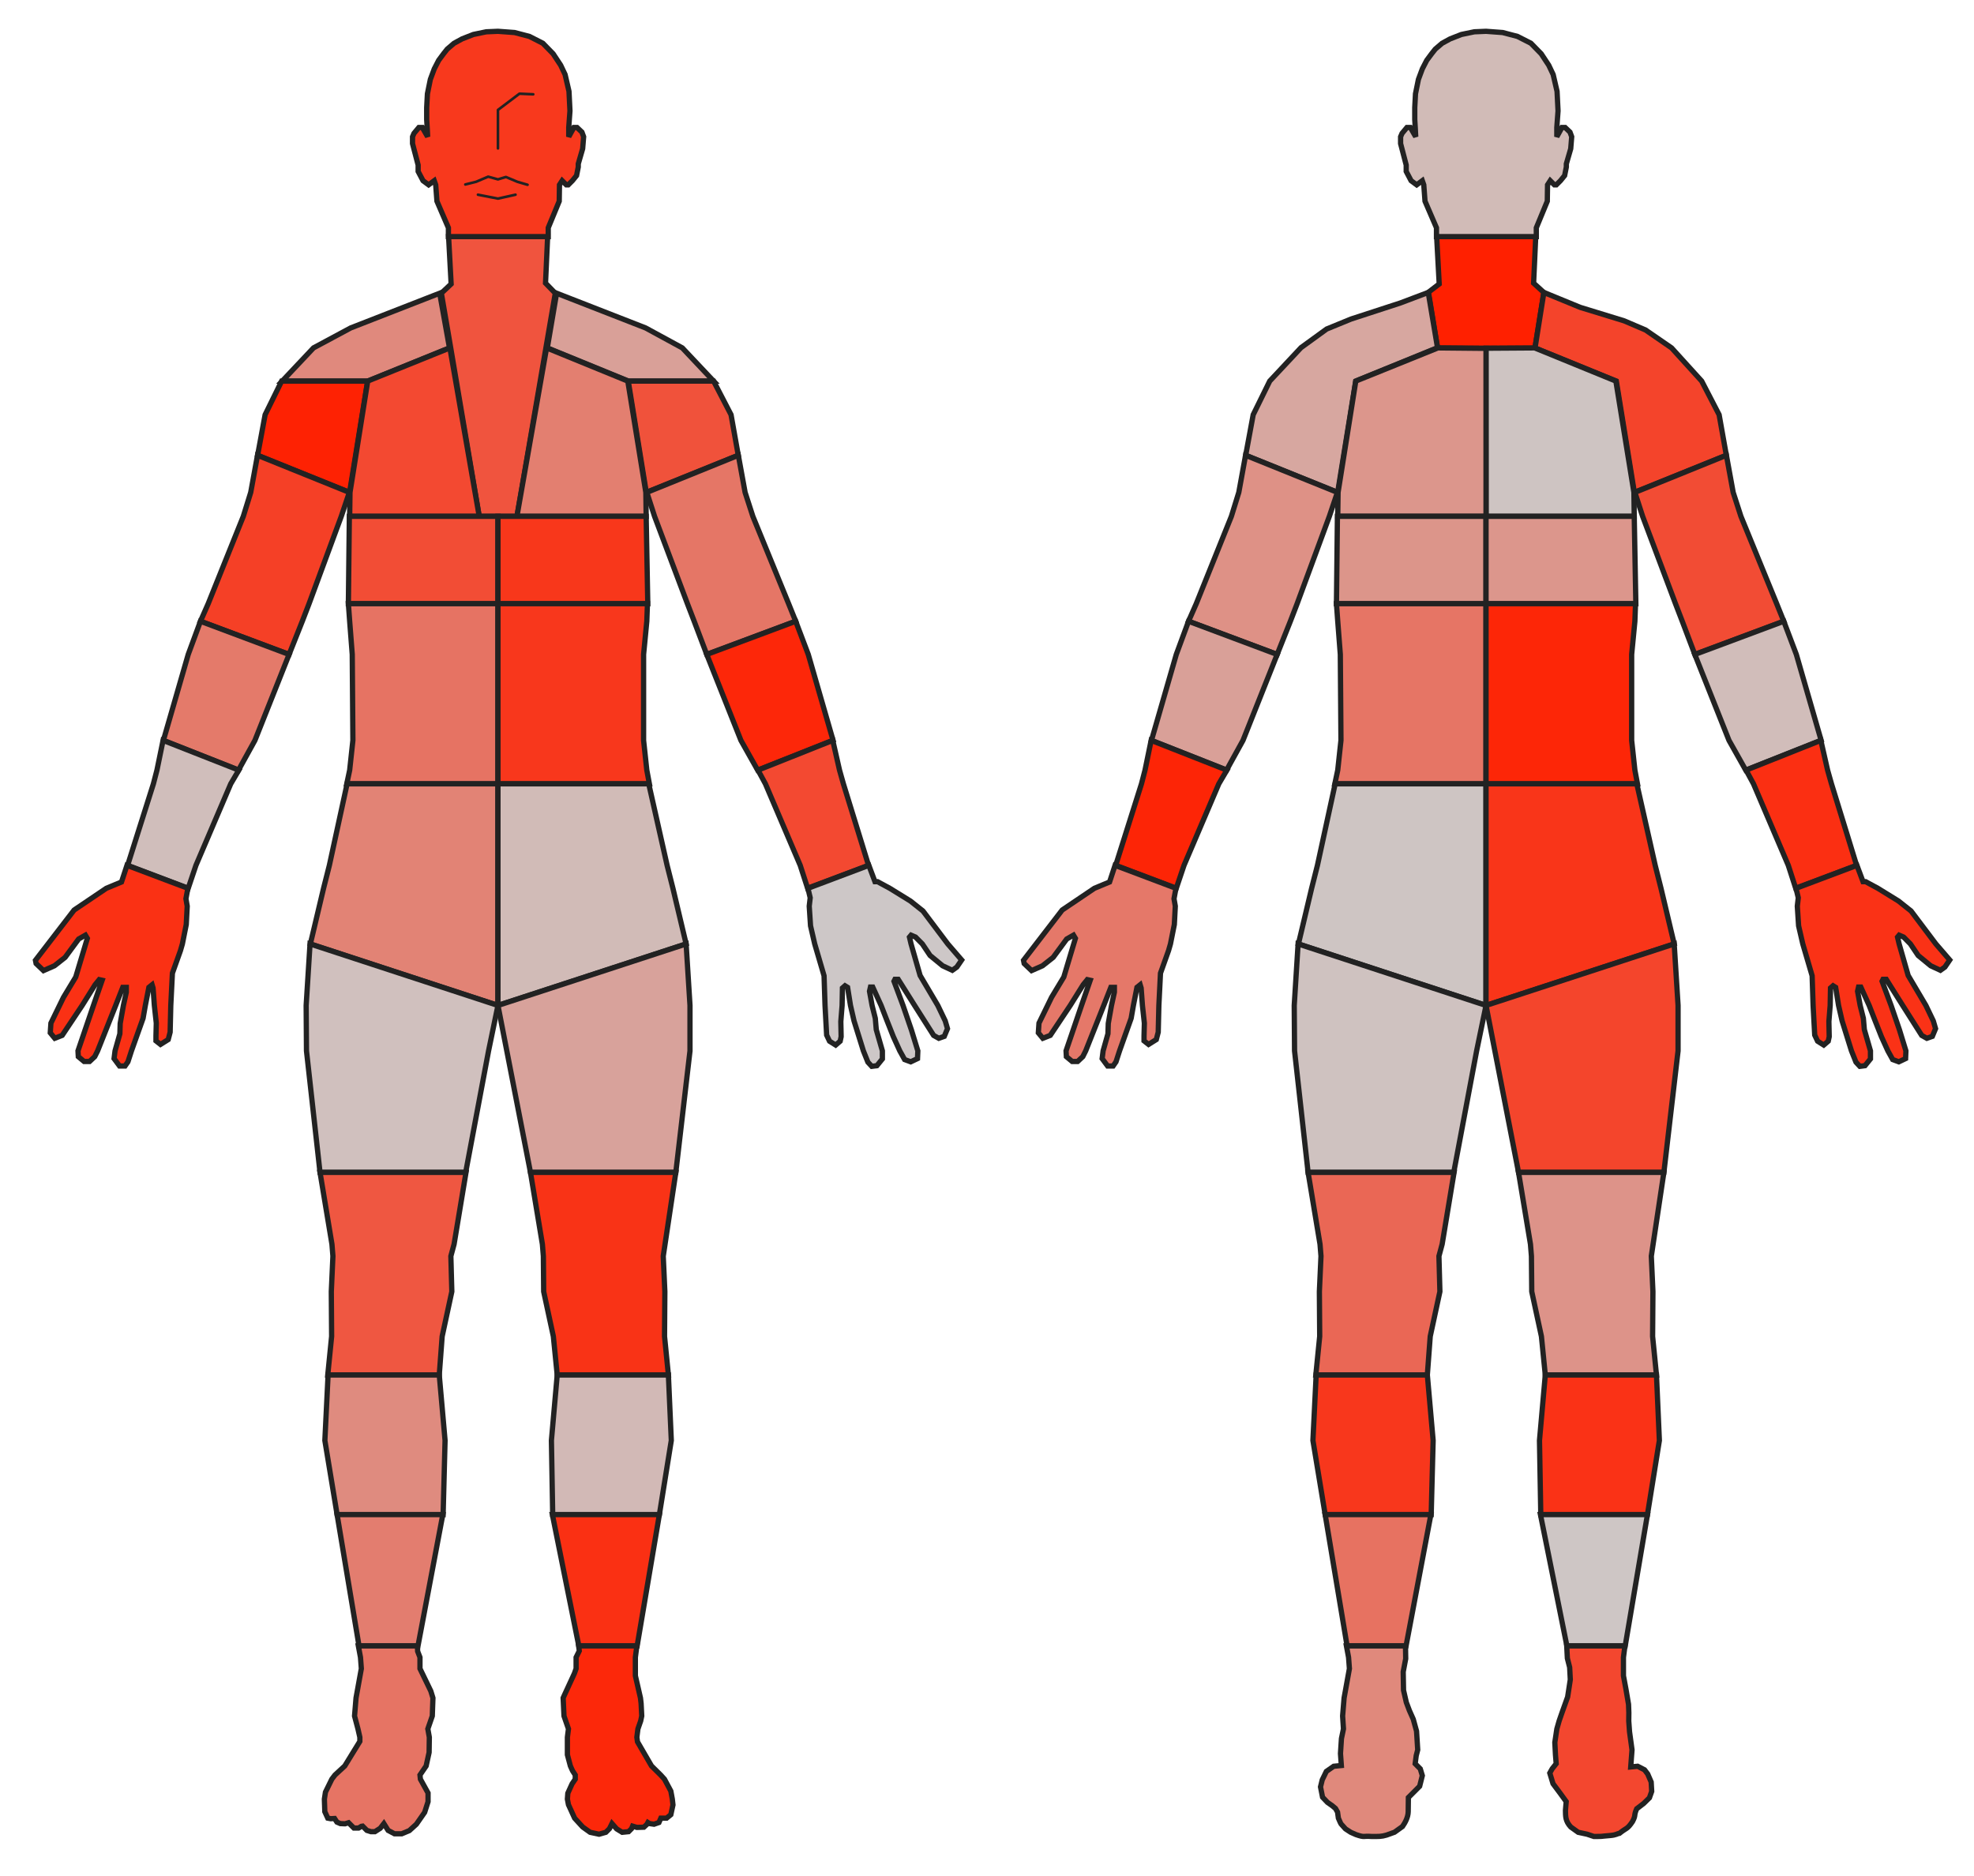 <ns0:svg xmlns:dc="http://purl.org/dc/elements/1.1/" xmlns:ns0="http://www.w3.org/2000/svg" xmlns:ns2="http://creativecommons.org/ns#" xmlns:rdf="http://www.w3.org/1999/02/22-rdf-syntax-ns#" viewBox="0 0 748.8 711.6" height="711.6" width="748.8" version="1.1" id="svg2">
  <ns0:defs id="defs6" />
  <ns0:g id="group_front">
    <ns0:path style="fill:#f0543e;fill-rule:evenodd;stroke:#222222;stroke-linecap:butt;stroke-linejoin:miter;stroke-opacity:1;stroke-width:2px" d="m 170.161,89.748 0.968,17.981 -3.71,3.501 3.548,20.741 10.806,63.889 14.355,0 14.516,-84.63 -3.71,-3.823 0.806,-17.658 z" id="neck_front" />
    <ns0:path style="fill:#e0897d;fill-rule:evenodd;stroke:#222222;stroke-linecap:butt;stroke-linejoin:miter;stroke-opacity:1;stroke-width:2px" d="m 166.79,111.23 -33.766,13.172 -14.1,7.569 -11.874,12.593 32.468,0 30.983,-12.593 z" id="shoulder_right_front" />
    <ns0:path style="fill:#d9a098;fill-rule:evenodd;stroke:#222222;stroke-linecap:butt;stroke-linejoin:miter;stroke-opacity:1;stroke-width:2px" d="m 211.132,111.23 33.766,13.172 13.915,7.569 11.874,12.593 -32.282,0 -30.798,-12.593 z" id="shoulder_left_front" />
    <ns0:path style="fill:#fe2203;fill-rule:evenodd;stroke:#222222;stroke-linecap:butt;stroke-linejoin:miter;stroke-opacity:1;stroke-width:2px" d="m 139.453,144.563 -6.842,42.222 -34.892,-14.074 2.851,-15.387 6.271,-12.761 z" id="deltoid_right_front" />
    <ns0:path style="fill:#f0523b;fill-rule:evenodd;stroke:#222222;stroke-linecap:butt;stroke-linejoin:miter;stroke-opacity:1;stroke-width:2px" d="m 238.312,144.563 6.841,42.222 34.892,-14.074 -2.737,-15.387 -6.613,-12.761 z" id="deltoid_left_front" />
    <ns0:path style="fill:#f54026;fill-rule:evenodd;stroke:#222222;stroke-linecap:butt;stroke-linejoin:miter;stroke-opacity:1;stroke-width:2px" d="m 97.677,172.711 -2.567,14.074 -2.812,9.074 -13.325,33.148 -2.934,6.667 33.619,12.593 5.012,-12.593 2.567,-6.667 12.225,-33.148 3.056,-9.074 z" id="arm_right_front" />
    <ns0:path style="fill:#e57666;fill-rule:evenodd;stroke:#222222;stroke-linecap:butt;stroke-linejoin:miter;stroke-opacity:1;stroke-width:2px" d="m 280.073,172.711 2.567,14.074 2.934,9.074 13.57,33.148 2.689,6.667 -33.741,12.593 -4.768,-12.593 -2.567,-6.667 -12.469,-33.148 -2.934,-9.074 z" id="arm_left_front" />
    <ns0:path style="fill:#e47a6a;fill-rule:evenodd;stroke:#222222;stroke-linecap:butt;stroke-linejoin:miter;stroke-opacity:1;stroke-width:2px" d="m 76.039,235.674 -4.645,12.593 -9.413,32.593 28.484,11.296 6.235,-11.296 12.958,-32.593 z" id="elbow_right_front" />
    <ns0:path style="fill:#fd2709;fill-rule:evenodd;stroke:#222222;stroke-linecap:butt;stroke-linejoin:miter;stroke-opacity:1;stroke-width:2px" d="m 301.834,235.674 4.768,12.593 9.413,32.593 -28.606,11.296 -6.357,-11.296 -12.958,-32.593 z" id="elbow_left_front" />
    <ns0:path style="fill:#d0bebb;fill-rule:evenodd;stroke:#222222;stroke-linecap:butt;stroke-linejoin:miter;stroke-opacity:1;stroke-width:2px" d="m 61.858,280.859 -2.323,11.296 -1.345,5.185 -9.78,30.926 22.983,8.704 2.934,-8.704 13.203,-30.926 3.056,-5.185 z" id="forearm_right_front" />
    <ns0:path style="fill:#f34931;fill-rule:evenodd;stroke:#222222;stroke-linecap:butt;stroke-linejoin:miter;stroke-opacity:1;stroke-width:2px" d="m 315.892,280.859 2.567,11.296 1.467,5.185 9.535,30.926 -23.105,8.704 -2.812,-8.704 -13.203,-30.926 -2.812,-5.185 z" id="forearm_left_front" />
    <ns0:path style="fill:#f34931;fill-rule:evenodd;stroke:#222222;stroke-linecap:butt;stroke-linejoin:miter;stroke-opacity:1;stroke-width:2px" d="m 170.66,131.97 11.125,63.889 -49.144,0 0.122,-9.074 6.724,-42.222 z" id="chest_right_front" />
    <ns0:path style="fill:#e37f70;fill-rule:evenodd;stroke:#222222;stroke-linecap:butt;stroke-linejoin:miter;stroke-opacity:1;stroke-width:2px" d="m 207.335,131.97 -11.247,63.889 49.022,0 -0.122,-9.074 -6.846,-42.222 z" id="chest_left_front" />
    <ns0:path style="fill:#f24d35;fill-rule:evenodd;stroke:#222222;stroke-linecap:butt;stroke-linejoin:miter;stroke-opacity:1;stroke-width:2px" d="m 132.518,195.859 -0.367,33.148 56.737,0 0,-33.148 z" id="midtorso_right_front" />
    <ns0:path style="fill:#f8371b;fill-rule:evenodd;stroke:#222222;stroke-linecap:butt;stroke-linejoin:miter;stroke-opacity:1;stroke-width:2px" d="m 245.11,195.859 0.611,33.148 -56.832,0 0,-33.148 z" id="midtorso_left_front" />
    <ns0:path style="fill:#e67363;fill-rule:evenodd;stroke:#222222;stroke-linecap:butt;stroke-linejoin:miter;stroke-opacity:1;stroke-width:2px" d="m 132.152,229.007 0.489,6.667 0.978,12.593 0.244,32.593 -1.222,11.296 -1.1,5.185 57.349,0 0,-68.333 z" id="abdomen_right_front" />
    <ns0:path style="fill:#f8371c;fill-rule:evenodd;stroke:#222222;stroke-linecap:butt;stroke-linejoin:miter;stroke-opacity:1;stroke-width:2px" d="m 245.599,229.007 -0.244,6.667 -1.222,12.593 0,32.593 1.222,11.296 0.978,5.185 -57.444,0 0,-68.333 z" id="abdomen_left_front" />
    <ns0:path style="fill:#e28375;fill-rule:evenodd;stroke:#222222;stroke-linecap:butt;stroke-linejoin:miter;stroke-opacity:1;stroke-width:2px" d="m 131.663,297.341 -6.724,30.926 -2.2,8.704 -5.012,21.111 71.163,23.333 0,-84.074 z" id="pelvis_right_front" />
    <ns0:path style="fill:#d1bbb7;fill-rule:evenodd;stroke:#222222;stroke-linecap:butt;stroke-linejoin:miter;stroke-opacity:1;stroke-width:2px" d="m 246.088,297.341 6.968,30.926 2.2,8.704 5.012,21.111 -71.38,23.333 0,-84.074 z" id="pelvis_left_front" />
    <ns0:path style="fill:#d0c0be;fill-rule:evenodd;stroke:#222222;stroke-linecap:butt;stroke-linejoin:miter;stroke-opacity:1;stroke-width:2px" d="m 117.604,358.081 -1.467,23.333 0.122,17.227 5.134,46.107 55.257,0 8.68,-46.107 3.559,-17.227 z" id="thigh_right_front" />
    <ns0:path style="fill:#d8a29b;fill-rule:evenodd;stroke:#222222;stroke-linecap:butt;stroke-linejoin:miter;stroke-opacity:1;stroke-width:2px" d="m 260.269,358.081 1.467,23.333 0,17.227 -5.379,46.107 -55.134,0 -12.334,-63.333 z" id="thigh_left_front" />
    <ns0:path style="fill:#ef5741;fill-rule:evenodd;stroke:#222222;stroke-linecap:butt;stroke-linejoin:miter;stroke-opacity:1;stroke-width:2px" d="m 121.394,444.748 4.523,27.243 0.367,4.523 -0.611,13.447 0.122,16.993 -1.467,14.645 42.298,0 1.1,-14.645 3.667,-16.993 -0.367,-13.447 1.222,-4.523 4.523,-27.243 z" id="knee_right_front" />
    <ns0:path style="fill:#f93316;fill-rule:evenodd;stroke:#222222;stroke-linecap:butt;stroke-linejoin:miter;stroke-opacity:1;stroke-width:2px" d="m 201.222,444.748 4.523,27.243 0.367,4.523 0.122,13.447 3.667,16.993 1.467,14.645 42.176,0 -1.467,-14.645 0.122,-16.993 -0.611,-13.447 4.768,-31.766 z" id="knee_left_front" />
    <ns0:path style="fill:#df8b7f;fill-rule:evenodd;stroke:#222222;stroke-linecap:butt;stroke-linejoin:miter;stroke-opacity:1;stroke-width:2px" d="m 124.45,521.6 -1.222,24.841 4.645,28.122 40.22,0 0.734,-28.122 -2.2,-24.841 z" id="calf_right_front" />
    <ns0:path style="fill:#d2b9b6;fill-rule:evenodd;stroke:#222222;stroke-linecap:butt;stroke-linejoin:miter;stroke-opacity:1;stroke-width:2px" d="m 253.545,521.6 1.1,24.841 -4.523,28.122 -40.465,0 -0.489,-28.122 2.2,-24.841 z" id="calf_left_front" />
    <ns0:path style="fill:#e37d6f;fill-rule:evenodd;stroke:#222222;stroke-linecap:butt;stroke-linejoin:miter;stroke-opacity:1;stroke-width:2px" d="m 127.873,574.563 8.313,49.815 22.372,0 9.413,-49.815 z" id="lowercalf_right_front" />
    <ns0:path style="fill:#fa3013;fill-rule:evenodd;stroke:#222222;stroke-linecap:butt;stroke-linejoin:miter;stroke-opacity:1;stroke-width:2px" d="m 250.122,574.563 -8.435,49.815 -22.127,0 -10.024,-49.815 z" id="lowercalf_left_front" />
    <ns0:path style="fill:#fa3114;fill-rule:evenodd;stroke:#222222;stroke-linecap:butt;stroke-linejoin:miter;stroke-opacity:1;stroke-width:2px" d="m 48.166,328.267 -2.078,6.316 -5.746,2.387 -12.225,8.248 -14.67,19.071 0.244,1.222 2.812,2.689 4.156,-1.834 4.034,-3.178 5.134,-6.968 2.567,-1.467 0.733,1.222 -4.401,14.67 -4.645,7.702 -4.768,9.78 -0.244,3.667 1.711,2.078 2.812,-1.1 7.579,-11.359 4.89,-7.834 1.589,-1.956 1.1,0.244 -3.301,9.546 -5.868,17.227 0.122,2.2 2.2,1.834 2.078,0 1.956,-1.834 1.1,-2.2 6.846,-17.227 2.689,-6.856 1.345,0 0,1.834 -1.1,5.023 -1.222,6.836 -0.122,3.912 -1.834,6.479 -0.367,2.934 2.078,2.812 2.078,0 1.1,-1.589 1.345,-4.156 4.401,-12.347 0.856,-4.88 1.345,-6.856 1.222,-0.978 0.367,1.222 0.489,6.612 0.733,6.713 -0.122,4.768 0,1.956 1.711,1.345 2.934,-1.834 0.733,-2.812 0.244,-10.136 0.611,-12.235 3.056,-8.557 0.733,-2.541 1.467,-7.362 0.367,-6.968 -0.489,-2.812 0.733,-3.969 z" id="hand_right_palm" />
    <ns0:path style="fill:#cdc7c7;fill-rule:evenodd;stroke:#222222;stroke-linecap:butt;stroke-linejoin:miter;stroke-opacity:1;stroke-width:2px" d="m 306.479,336.97 0.856,3.603 -0.367,3.178 0.489,7.457 1.589,6.873 3.545,12.076 0.367,11.257 0.611,11.237 1.1,2.323 2.323,1.467 1.711,-1.467 0.367,-1.711 -0.122,-5.746 0.489,-6.102 0.122,-6.612 0.978,-0.856 0.978,0.611 1.1,6.856 1.345,5.858 3.545,11.369 1.711,4.279 1.467,1.589 1.956,-0.244 2.078,-2.567 0,-3.056 -2.323,-8.068 -0.367,-4.279 -1.222,-4.88 -0.978,-5.389 0.367,-1.589 0.856,0 3.178,6.979 2.078,5.369 2.567,6.479 2.445,5.379 1.834,3.301 2.323,0.856 2.567,-1.222 0.122,-2.934 -2.445,-7.946 -3.178,-9.281 -3.423,-9.179 0.367,-0.733 1.222,0 6.235,9.913 7.213,11.359 1.956,1.1 2.078,-0.733 1.222,-2.934 -0.856,-2.934 -2.812,-5.858 -6.724,-11.38 -3.423,-11.954 -0.611,-2.594 0.611,-0.734 1.711,0.734 2.567,2.594 2.934,4.374 4.768,3.912 3.667,1.711 1.712,-1.222 1.834,-2.689 -5.257,-6.086 -9.413,-12.496 -4.768,-3.79 -7.824,-4.825 -4.645,-2.51 -0.978,0 -2.323,-6.194 z" id="hand_left_palm" />
    <ns0:path style="fill:#e67464;fill-rule:evenodd;stroke:#222222;stroke-linecap:butt;stroke-linejoin:miter;stroke-opacity:1;stroke-width:2px" d="m 135.939,624.378 0.806,4.337 0.322,4.279 -2.014,11.125 -0.564,6.846 1.289,4.89 0.725,3.178 0,1.56 -5.721,9.32 -3.707,3.423 -1.209,1.589 -2.417,4.926 -0.403,2.653 0.161,4.76 1.128,2.453 1.128,0.207 1.45,-0.081 0.886,1.37 1.289,0.564 1.773,0.081 1.37,-0.403 0.806,0.806 1.209,1.209 1.773,0 1.048,-0.645 0.483,-0.081 1.612,1.612 1.531,0.483 1.531,0 2.015,-1.289 1.37,-1.773 1.612,2.579 2.417,1.289 2.74,0 2.901,-1.209 2.659,-2.417 3.143,-4.512 1.289,-4.029 0,-3.304 -2.901,-5.249 -0.161,-1.589 2.337,-3.423 1.128,-5.13 0.081,-5.75 -0.564,-3.178 1.692,-4.89 0.242,-6.846 -0.806,-2.623 -4.11,-8.502 0,-4.279 -0.886,-2.288 -0.081,-2.049 z" id="foot_right_front" />
    <ns0:path style="fill:#fc280a;fill-rule:evenodd;stroke:#222222;stroke-linecap:butt;stroke-linejoin:miter;stroke-opacity:1;stroke-width:2px" d="m 219.5,624.378 0.242,1.888 -1.209,2.449 0,4.279 -0.645,1.813 -3.787,8.219 -0.483,1.092 0.322,6.846 1.692,4.89 -0.403,3.178 0,6.637 1.128,4.244 0.806,1.8 1.048,1.623 0,1.589 -1.209,1.784 -1.612,3.546 -0.161,2.25 0.403,2.101 2.337,5.112 3.062,3.349 2.82,2.015 3.384,0.725 2.579,-0.725 1.37,-1.37 0.967,-1.934 1.773,2.015 2.095,1.289 2.417,-0.242 1.128,-1.128 0.403,-0.967 1.612,0.483 2.659,-0.081 1.128,-1.048 0.403,-0.725 0.645,0.403 1.692,0.242 1.853,-0.645 0.725,-1.657 2.176,0 1.612,-1.324 0.806,-3.707 -0.242,-2.182 -0.564,-3.056 -2.417,-4.523 -1.45,-1.589 -3.465,-3.423 -5.318,-9.159 -0.242,-1.721 0.403,-3.178 1.048,-2.997 0.403,-1.893 -0.242,-4.795 -0.242,-2.051 -1.934,-8.425 0,-2.7 0,-4.279 0.564,-4.337 z" id="foot_left_front" />
    <ns0:path style="fill:#f8391d;fill-rule:evenodd;stroke:#222222;stroke-linecap:butt;stroke-linejoin:miter;stroke-opacity:1;stroke-width:2px" d="m 162.593,70.118 2.13,-1.574 0.556,1.574 0.463,6.204 4.352,10.093 0,3.333 37.87,0 0,-3.333 4.167,-10.093 0.093,-6.204 1.019,-1.574 1.574,1.574 0.741,0 1.574,-1.574 1.574,-1.944 0.648,-3.241 0,-1.204 1.667,-5.741 0.37,-4.537 -0.648,-1.759 -1.852,-1.759 -1.204,0 -1.944,3.519 0,-3.519 0.463,-6.296 -0.37,-7.407 -1.481,-6.389 -1.667,-3.519 -2.87,-4.352 -3.889,-3.981 -5.093,-2.593 -5.648,-1.481 -6.296,-0.463 -4.444,0.185 -4.907,1.019 -4.259,1.667 -3.056,1.667 -2.593,2.222 -1.389,1.759 -1.852,2.5 -1.667,3.241 -1.481,3.981 -1.111,5.463 -0.278,5.278 0,4.444 0.185,3.056 0.185,3.519 -2.037,-3.519 -1.296,0 -1.852,2.222 -0.556,1.296 0,2.593 2.13,8.148 0,2.407 1.852,3.519 z" id="head_front" />
    <ns0:g id="facefeatures" style="stroke-width:0.999;stroke-miterlimit:4;stroke-dasharray:none;stroke-linejoin:round;stroke-linecap:round">
      <ns0:path id="path4231" d="m 202.28,35.773 -5.245,-0.228 -8.146,6.157 0,6.157 0,8.438" style="fill:none;fill-rule:evenodd;stroke:#222222;stroke-width:0.999;stroke-linecap:round;stroke-linejoin:round;stroke-opacity:1;stroke-miterlimit:4;stroke-dasharray:none" />
      <ns0:path id="path4233" d="m 176.511,69.981 4.105,-1.026 4.561,-1.938 3.712,1.026 3.015,-0.912 4.333,1.824 3.877,1.14" style="fill:none;fill-rule:evenodd;stroke:#222222;stroke-width:0.999;stroke-linecap:round;stroke-linejoin:round;stroke-opacity:1;stroke-miterlimit:4;stroke-dasharray:none" />
      <ns0:path id="path4235" d="m 181.3,73.858 7.589,1.482 6.664,-1.482" style="fill:none;fill-rule:evenodd;stroke:#222222;stroke-width:0.999;stroke-linecap:round;stroke-linejoin:round;stroke-opacity:1;stroke-miterlimit:4;stroke-dasharray:none" />
    </ns0:g>
  </ns0:g>
  <ns0:g transform="translate(0,-4)" id="group_back">
    <ns0:path id="neck_back" d="m 544.968,93.748 0.968,17.981 -4.08,3.13 3.456,21.204 c 13.231,0.074 23.313,0.074 36.915,0.113 l 3.411,-21.225 -3.895,-3.545 0.806,-17.658 z" style="fill:#ff2000;fill-rule:evenodd;stroke:#222222;stroke-linecap:butt;stroke-linejoin:miter;stroke-opacity:1;stroke-width:2px" />
    <ns0:path id="shoulder_left_back" d="m 514.259,148.563 -6.842,42.222 -34.892,-14.074 2.851,-15.387 6.271,-12.761 11.871,-12.685 9.726,-7.061 9.258,-3.792 18.763,-6.114 10.503,-3.972 3.53,20.954 z" style="fill:#d7a7a0;fill-rule:evenodd;stroke:#222222;stroke-linecap:butt;stroke-linejoin:miter;stroke-opacity:1;stroke-width:2px" />
    <ns0:path id="shoulder_right_back" d="m 613.119,148.563 6.841,42.222 34.892,-14.074 -2.737,-15.387 -6.613,-12.761 -11.428,-12.593 -9.856,-6.784 -8.142,-3.479 -16.68,-5.12 -13.757,-5.649 -3.356,21.063 z" style="fill:#f4442b;fill-rule:evenodd;stroke:#222222;stroke-linecap:butt;stroke-linejoin:miter;stroke-opacity:1;stroke-width:2px" />
    <ns0:path id="arm_left_back" d="m 472.484,176.711 -2.567,14.074 -2.812,9.074 -13.325,33.148 -2.934,6.667 33.619,12.593 5.012,-12.593 2.567,-6.667 12.225,-33.148 3.056,-9.074 z" style="fill:#de9186;fill-rule:evenodd;stroke:#222222;stroke-linecap:butt;stroke-linejoin:miter;stroke-opacity:1;stroke-width:2px" />
    <ns0:path id="arm_right_back" d="m 654.88,176.711 2.567,14.074 2.934,9.074 13.57,33.148 2.689,6.667 -33.741,12.593 -4.768,-12.593 -2.567,-6.667 -12.469,-33.148 -2.934,-9.074 z" style="fill:#f24c34;fill-rule:evenodd;stroke:#222222;stroke-linecap:butt;stroke-linejoin:miter;stroke-opacity:1;stroke-width:2px" />
    <ns0:path id="elbow_left_back" d="m 450.846,239.674 -4.645,12.593 -9.413,32.593 28.484,11.296 6.235,-11.296 12.958,-32.593 z" style="fill:#d9a098;fill-rule:evenodd;stroke:#222222;stroke-linecap:butt;stroke-linejoin:miter;stroke-opacity:1;stroke-width:2px" />
    <ns0:path id="elbow_right_back" d="m 676.64,239.674 4.768,12.593 9.413,32.593 -28.606,11.296 -6.357,-11.296 -12.958,-32.593 z" style="fill:#d1bdba;fill-rule:evenodd;stroke:#222222;stroke-linecap:butt;stroke-linejoin:miter;stroke-opacity:1;stroke-width:2px" />
    <ns0:path id="forearm_left_back" d="m 436.665,284.859 -2.323,11.296 -1.345,5.185 -9.78,30.926 22.983,8.704 2.934,-8.704 13.203,-30.926 3.056,-5.185 z" style="fill:#fd2506;fill-rule:evenodd;stroke:#222222;stroke-linecap:butt;stroke-linejoin:miter;stroke-opacity:1;stroke-width:2px" />
    <ns0:path id="forearm_right_back" d="m 690.699,284.859 2.567,11.296 1.467,5.185 9.535,30.926 -23.105,8.704 -2.812,-8.704 -13.203,-30.926 -2.812,-5.185 z" style="fill:#fb2f12;fill-rule:evenodd;stroke:#222222;stroke-linecap:butt;stroke-linejoin:miter;stroke-opacity:1;stroke-width:2px" />
    <ns0:path id="upperback_left" d="m 545.467,135.97 18.267,0.177 -0.013,63.711 -56.274,0 0.122,-9.074 6.724,-42.222 z" style="fill:#dc968c;fill-rule:evenodd;stroke:#222222;stroke-linecap:butt;stroke-linejoin:miter;stroke-opacity:1;stroke-width:2px" />
    <ns0:path id="upperback_right" d="m 582.141,135.97 -18.401,0.124 0.025,63.765 56.152,0 -0.122,-9.074 -6.846,-42.222 z" style="fill:#cec4c2;fill-rule:evenodd;stroke:#222222;stroke-linecap:butt;stroke-linejoin:miter;stroke-opacity:1;stroke-width:2px" />
    <ns0:path id="midback_left" d="m 507.325,199.859 -0.367,33.148 56.737,0 0,-33.148 z" style="fill:#dc958a;fill-rule:evenodd;stroke:#222222;stroke-linecap:butt;stroke-linejoin:miter;stroke-opacity:1;stroke-width:2px" />
    <ns0:path id="midback_right" d="m 619.916,199.859 0.611,33.148 -56.832,0 0,-33.148 z" style="fill:#dc968c;fill-rule:evenodd;stroke:#222222;stroke-linecap:butt;stroke-linejoin:miter;stroke-opacity:1;stroke-width:2px" />
    <ns0:path id="lowerback_left" d="m 506.958,233.007 0.489,6.667 0.978,12.593 0.244,32.593 -1.222,11.296 -1.1,5.185 57.349,0 0,-68.333 z" style="fill:#e67565;fill-rule:evenodd;stroke:#222222;stroke-linecap:butt;stroke-linejoin:miter;stroke-opacity:1;stroke-width:2px" />
    <ns0:path id="lowerback_right" d="m 620.405,233.007 -0.244,6.667 -1.222,12.593 0,32.593 1.222,11.296 0.978,5.185 -57.444,0 0,-68.333 z" style="fill:#fd2607;fill-rule:evenodd;stroke:#222222;stroke-linecap:butt;stroke-linejoin:miter;stroke-opacity:1;stroke-width:2px" />
    <ns0:path id="gluteal_left" d="m 506.469,301.341 -6.724,30.926 -2.2,8.704 -5.012,21.111 71.163,23.333 0,-84.074 z" style="fill:#cec5c3;fill-rule:evenodd;stroke:#222222;stroke-linecap:butt;stroke-linejoin:miter;stroke-opacity:1;stroke-width:2px" />
    <ns0:path id="gluteal_right" d="m 620.894,301.341 6.968,30.926 2.2,8.704 5.012,21.111 -71.38,23.333 0,-84.074 z" style="fill:#f93519;fill-rule:evenodd;stroke:#222222;stroke-linecap:butt;stroke-linejoin:miter;stroke-opacity:1;stroke-width:2px" />
    <ns0:path id="thigh_left_back" d="m 492.41,362.081 -1.467,23.333 0.122,17.227 5.134,46.107 55.257,0 8.68,-46.107 3.559,-17.227 z" style="fill:#cfc2c0;fill-rule:evenodd;stroke:#222222;stroke-linecap:butt;stroke-linejoin:miter;stroke-opacity:1;stroke-width:2px" />
    <ns0:path id="thigh_right_back" d="m 635.075,362.081 1.467,23.333 0,17.227 -5.379,46.107 -55.134,0 -12.334,-63.333 z" style="fill:#f4452c;fill-rule:evenodd;stroke:#222222;stroke-linecap:butt;stroke-linejoin:miter;stroke-opacity:1;stroke-width:2px" />
    <ns0:path id="knee_left_back" d="m 496.2,448.748 4.523,27.243 0.367,4.523 -0.611,13.447 0.122,16.993 -1.467,14.645 42.298,0 1.1,-14.645 3.667,-16.993 -0.367,-13.447 1.222,-4.523 4.523,-27.243 z" style="fill:#ea6755;fill-rule:evenodd;stroke:#222222;stroke-linecap:butt;stroke-linejoin:miter;stroke-opacity:1;stroke-width:2px" />
    <ns0:path id="knee_right_back" d="m 576.029,448.748 4.523,27.243 0.367,4.523 0.122,13.447 3.667,16.993 1.467,14.645 42.176,0 -1.467,-14.645 0.122,-16.993 -0.611,-13.447 4.768,-31.766 z" style="fill:#dd9389;fill-rule:evenodd;stroke:#222222;stroke-linecap:butt;stroke-linejoin:miter;stroke-opacity:1;stroke-width:2px" />
    <ns0:path id="calf_left_back" d="m 499.256,525.6 -1.222,24.841 4.645,28.122 40.22,0 0.734,-28.122 -2.2,-24.841 z" style="fill:#f8371c;fill-rule:evenodd;stroke:#222222;stroke-linecap:butt;stroke-linejoin:miter;stroke-opacity:1;stroke-width:2px" />
    <ns0:path id="calf_right_back" d="m 628.352,525.6 1.1,24.841 -4.523,28.122 -40.465,0 -0.489,-28.122 2.2,-24.841 z" style="fill:#fa3216;fill-rule:evenodd;stroke:#222222;stroke-linecap:butt;stroke-linejoin:miter;stroke-opacity:1;stroke-width:2px" />
    <ns0:path id="lowercalf_left_back" d="m 502.679,578.563 8.313,49.815 22.372,0 9.413,-49.815 z" style="fill:#e77261;fill-rule:evenodd;stroke:#222222;stroke-linecap:butt;stroke-linejoin:miter;stroke-opacity:1;stroke-width:2px" />
    <ns0:path id="lowercalf_right_back" d="m 624.929,578.563 -8.435,49.815 -22.127,0 -10.024,-49.815 z" style="fill:#cec6c5;fill-rule:evenodd;stroke:#222222;stroke-linecap:butt;stroke-linejoin:miter;stroke-opacity:1;stroke-width:2px" />
    <ns0:path id="hand_left_back" d="m 422.973,332.267 -2.078,6.316 -5.746,2.387 -12.225,8.248 -14.67,19.071 0.244,1.222 2.812,2.689 4.156,-1.834 4.034,-3.178 5.134,-6.968 2.567,-1.467 0.733,1.222 -4.401,14.67 -4.645,7.702 -4.768,9.78 -0.244,3.667 1.712,2.078 2.812,-1.1 7.579,-11.359 4.89,-7.834 1.589,-1.956 1.1,0.244 -3.301,9.546 -5.868,17.227 0.122,2.2 2.2,1.834 2.078,0 1.956,-1.834 1.1,-2.2 6.846,-17.227 2.689,-6.856 1.345,0 0,1.834 -1.1,5.023 -1.222,6.836 -0.122,3.912 -1.834,6.479 -0.367,2.934 2.078,2.812 2.078,0 1.1,-1.589 1.345,-4.156 4.401,-12.347 0.856,-4.88 1.345,-6.856 1.222,-0.978 0.367,1.222 0.489,6.612 0.733,6.713 -0.122,4.768 0,1.956 1.712,1.345 2.934,-1.834 0.734,-2.812 0.244,-10.136 0.611,-12.235 3.056,-8.557 0.733,-2.541 1.467,-7.362 0.367,-6.968 -0.489,-2.812 0.733,-3.969 z" style="fill:#e57869;fill-rule:evenodd;stroke:#222222;stroke-linecap:butt;stroke-linejoin:miter;stroke-opacity:1;stroke-width:2px" />
    <ns0:path id="hand_right_back" d="m 681.286,340.97 0.856,3.603 -0.367,3.178 0.489,7.457 1.589,6.873 3.545,12.076 0.367,11.257 0.611,11.237 1.1,2.323 2.323,1.467 1.711,-1.467 0.367,-1.711 -0.122,-5.746 0.489,-6.102 0.122,-6.612 0.978,-0.856 0.978,0.611 1.1,6.856 1.345,5.858 3.545,11.369 1.711,4.279 1.467,1.589 1.956,-0.244 2.078,-2.567 0,-3.056 -2.323,-8.068 -0.367,-4.279 -1.222,-4.88 -0.978,-5.389 0.367,-1.589 0.856,0 3.178,6.979 2.078,5.369 2.567,6.479 2.445,5.379 1.834,3.301 2.323,0.856 2.567,-1.222 0.122,-2.934 -2.445,-7.946 -3.178,-9.281 -3.423,-9.179 0.367,-0.733 1.222,0 6.235,9.913 7.213,11.359 1.956,1.1 2.078,-0.733 1.222,-2.934 -0.856,-2.934 -2.812,-5.858 -6.724,-11.38 -3.423,-11.954 -0.611,-2.594 0.611,-0.734 1.711,0.734 2.567,2.594 2.934,4.374 4.768,3.912 3.667,1.711 1.712,-1.222 1.834,-2.689 -5.257,-6.086 -9.413,-12.496 -4.768,-3.79 -7.824,-4.825 -4.645,-2.51 -0.978,0 -2.323,-6.194 z" style="fill:#fa3216;fill-rule:evenodd;stroke:#222222;stroke-linecap:butt;stroke-linejoin:miter;stroke-opacity:1;stroke-width:2px" />
    <ns0:path id="foot_left_back" d="m 510.745,628.378 0.806,4.337 0.322,4.279 -2.014,11.125 -0.564,6.846 0.322,4.89 -0.765,3.667 -0.367,5.696 0.33,4.534 -2.898,0.284 -2.798,1.956 -1.562,3.215 -0.647,2.653 0.772,3.904 1.862,1.964 1.862,1.307 1.206,1.02 0.764,1.37 0.311,2.276 c 1.444,3.2 0.343,1.328 2.721,4.104 l 1.95,1.264 1.978,0.878 c 3.604,1.227 2.354,0.432 6.08,0.722 2.375,-0.008 3.603,0.076 5.546,-0.533 l 3.023,-1.086 3.026,-2.173 c 1.048,-1.504 2.129,-3.549 2.165,-5.613 l 0.067,-5.374 4.279,-4.282 1.011,-4.026 -0.772,-2.567 -1.942,-1.956 0.395,-3.052 0.57,-2.205 -0.442,-7.09 -1.242,-4.523 -1.47,-3.301 -1.173,-3.112 -1.053,-4.59 -0.122,-6.968 0.947,-4.978 -0.081,-4.861 z" style="fill:#e0897c;fill-rule:evenodd;stroke:#222222;stroke-linecap:butt;stroke-linejoin:miter;stroke-opacity:1;stroke-width:2px" />
    <ns0:path id="foot_right_back" d="m 594.307,628.378 0.242,4.7 0.87,3.427 0.244,4.645 -1.011,6.581 c -2.07,5.766 0,0 -2.07,5.766 l -1.145,3.301 -0.875,3.056 -0.77,5.134 0.244,4.681 0.272,3.388 -1.517,1.922 -0.908,1.623 1.222,4.034 2.703,3.617 2.3,3.179 -0.283,3.351 c 0.056,2.283 -0.066,4.01 2.012,6.283 l 2.82,2.015 3.384,0.725 2.579,0.864 c 4.489,-0.037 1.355,0.016 6.205,-0.367 2.363,-0.191 2.712,-0.769 3.518,-0.853 2.721,-2.196 2.821,-1.352 4.902,-4.41 1.432,-2.691 0.364,-2.043 1.601,-4.869 l 2.687,-2.058 2.151,-2.117 0.859,-2.426 -0.197,-3.545 -1.317,-3.056 -1.206,-1.589 -2.609,-1.345 -2.629,0.254 0.492,-6.489 -0.942,-6.846 -0.297,-4.097 0.036,-3.115 -0.119,-3.206 -0.975,-5.718 -0.956,-5.124 0,-2.7 0,-4.279 0.564,-4.337 z" style="fill:#f3472f;fill-rule:evenodd;stroke:#222222;stroke-linecap:butt;stroke-linejoin:miter;stroke-opacity:1;stroke-width:2px" />
    <ns0:path id="head_back" d="m 537.399,74.118 2.13,-1.574 0.556,1.574 0.463,6.204 4.352,10.093 0,3.333 37.87,0 0,-3.333 4.167,-10.093 0.093,-6.204 1.019,-1.574 1.574,1.574 0.741,0 1.574,-1.574 1.574,-1.944 0.648,-3.241 0,-1.204 1.667,-5.741 0.37,-4.537 -0.648,-1.759 -1.852,-1.759 -1.204,0 -1.944,3.519 0,-3.519 0.463,-6.296 -0.37,-7.407 -1.481,-6.389 -1.667,-3.519 -2.87,-4.352 -3.889,-3.981 -5.093,-2.593 -5.648,-1.481 -6.296,-0.463 -4.444,0.185 -4.907,1.019 -4.259,1.667 -3.056,1.667 -2.593,2.222 -1.389,1.759 -1.852,2.5 -1.667,3.241 -1.481,3.981 -1.111,5.463 -0.278,5.278 0,4.444 0.185,3.056 0.185,3.519 -2.037,-3.519 -1.296,0 -1.852,2.222 -0.556,1.296 0,2.593 2.13,8.148 0,2.407 1.852,3.519 z" style="fill:#d1bbb7;fill-rule:evenodd;stroke:#222222;stroke-linecap:butt;stroke-linejoin:miter;stroke-opacity:1;stroke-width:2px" />
  </ns0:g>
</ns0:svg>